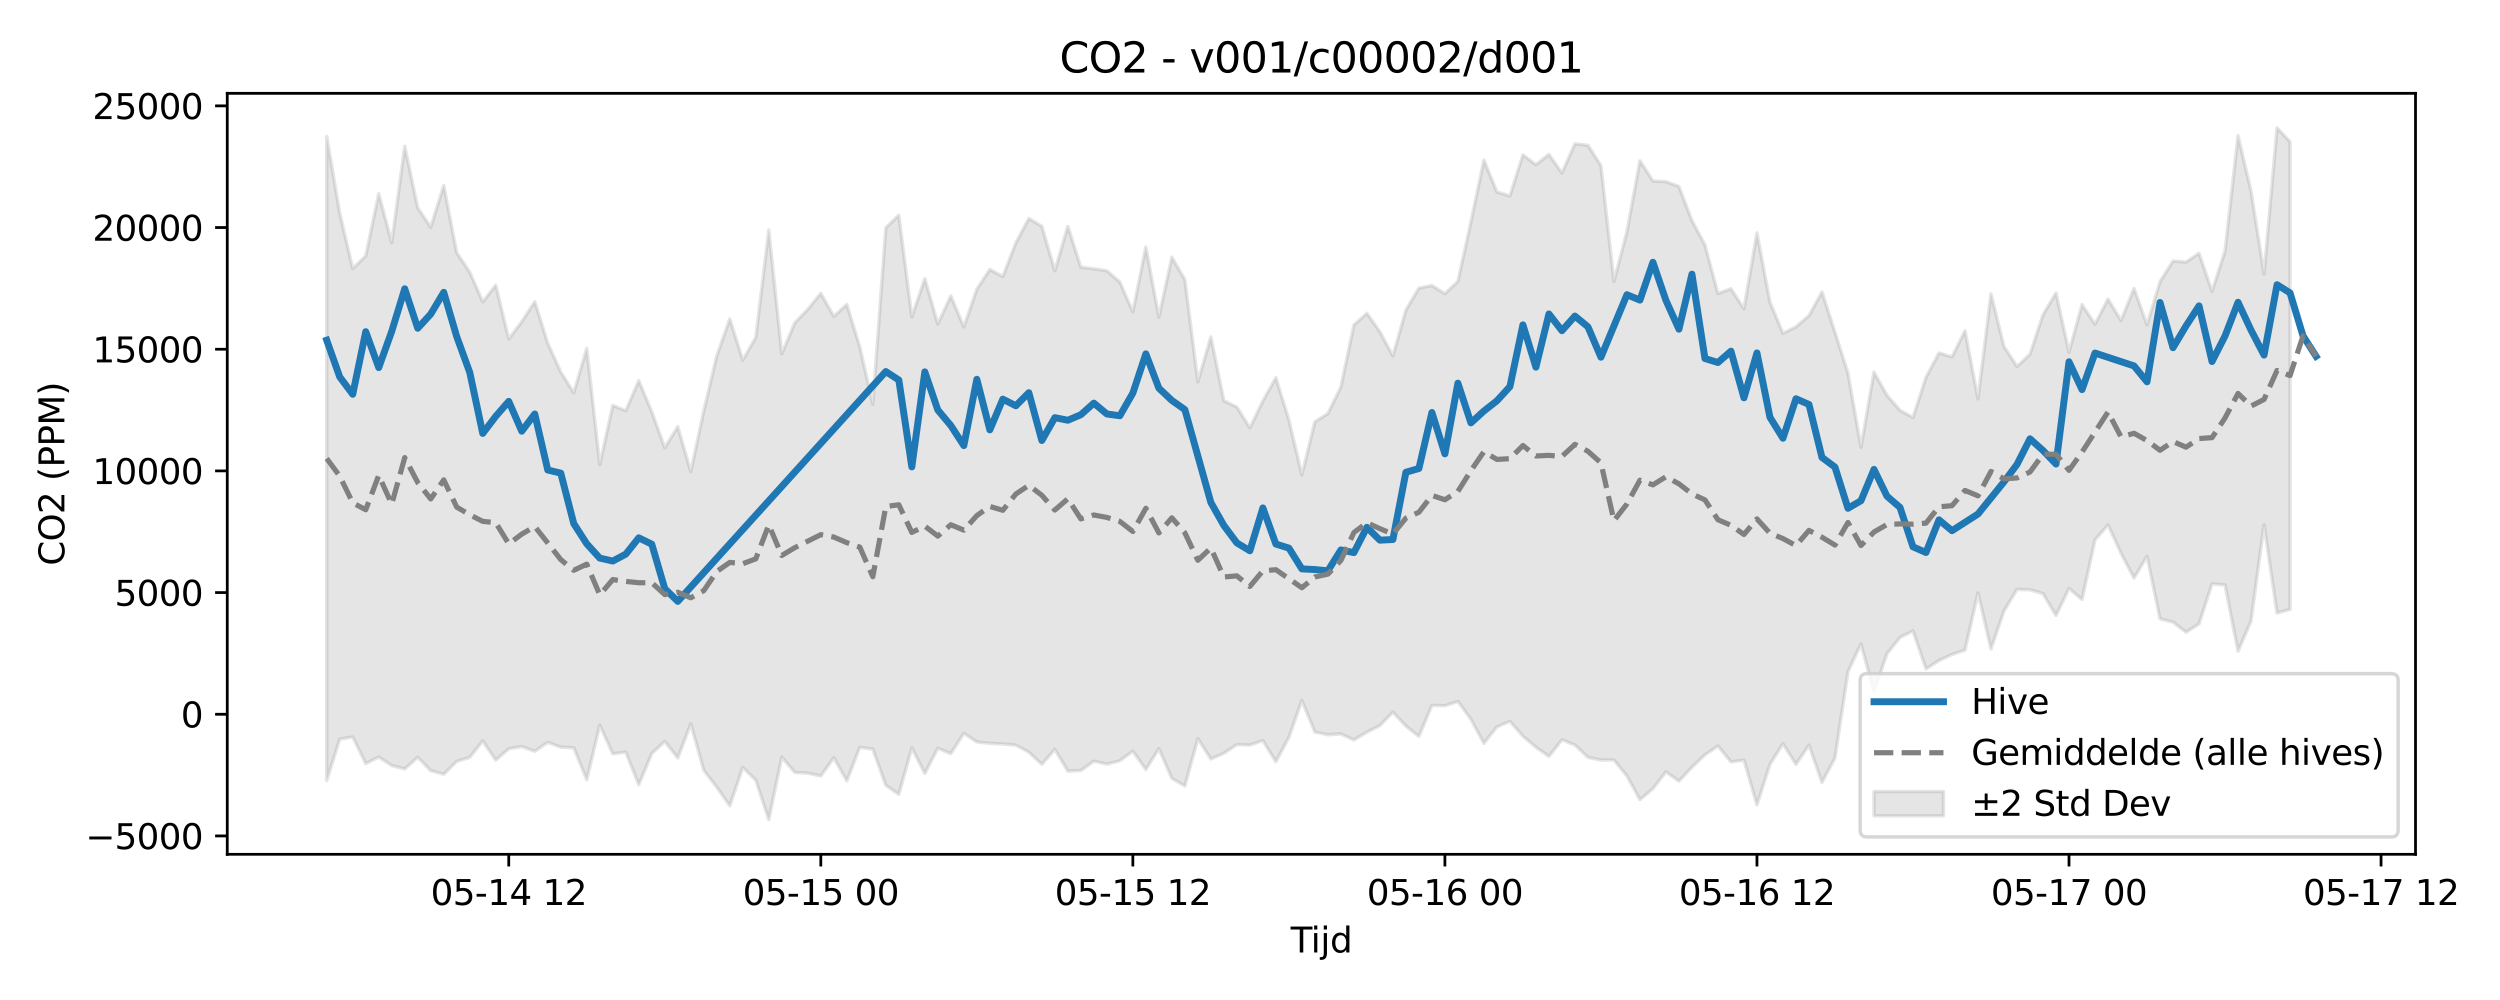 <?xml version="1.0" encoding="utf-8" standalone="no"?>
<!DOCTYPE svg PUBLIC "-//W3C//DTD SVG 1.1//EN"
  "http://www.w3.org/Graphics/SVG/1.1/DTD/svg11.dtd">
<svg xmlns:xlink="http://www.w3.org/1999/xlink" width="720pt" height="288pt" viewBox="0 0 720 288" xmlns="http://www.w3.org/2000/svg" version="1.1">
 <defs>
  <style type="text/css">*{stroke-linejoin: round; stroke-linecap: butt}</style>
 </defs>
 <g id="figure_1">
  <g id="patch_1">
   <path d="M 0 288 
L 720 288 
L 720 0 
L 0 0 
z
" style="fill: #ffffff"/>
  </g>
  <g id="axes_1">
   <g id="patch_2">
    <path d="M 65.45 246.04 
L 695.666 246.04 
L 695.666 26.88 
L 65.45 26.88 
z
" style="fill: #ffffff"/>
   </g>
   <g id="FillBetweenPolyCollection_1">
    <defs>
     <path id="m1bdbf17d8d" d="M 94.096 -248.723 
L 94.096 -63.189 
L 97.841 -75.13 
L 101.585 -75.739 
L 105.33 -68.079 
L 109.075 -69.972 
L 112.819 -67.52 
L 116.564 -66.541 
L 120.308 -69.9 
L 124.053 -66.044 
L 127.798 -65.018 
L 131.542 -68.706 
L 135.287 -69.878 
L 139.031 -74.619 
L 142.776 -69.087 
L 146.521 -72.353 
L 150.265 -73.001 
L 154.01 -71.609 
L 157.754 -74.188 
L 161.499 -72.825 
L 165.244 -72.652 
L 168.988 -63.401 
L 172.733 -79.168 
L 176.477 -70.923 
L 180.222 -71.389 
L 183.967 -61.986 
L 187.711 -70.982 
L 191.456 -74.474 
L 195.2 -69.708 
L 198.945 -79.5 
L 202.69 -66.131 
L 206.434 -61.298 
L 210.179 -55.922 
L 213.923 -67.004 
L 217.668 -63.299 
L 221.413 -51.922 
L 225.157 -69.951 
L 228.902 -65.519 
L 232.646 -65.328 
L 236.391 -64.53 
L 240.136 -69.755 
L 243.88 -63.113 
L 247.625 -72.773 
L 251.369 -72.268 
L 255.114 -61.818 
L 258.859 -59.225 
L 262.603 -72.604 
L 266.348 -65.24 
L 270.092 -72.506 
L 273.837 -70.96 
L 277.582 -76.802 
L 281.326 -74.313 
L 285.071 -73.914 
L 288.815 -73.716 
L 292.56 -73.42 
L 296.305 -71.365 
L 300.049 -67.89 
L 303.794 -72.177 
L 307.538 -65.909 
L 311.283 -66.085 
L 315.028 -68.773 
L 318.772 -67.93 
L 322.517 -68.903 
L 326.261 -71.668 
L 330.006 -66.364 
L 333.751 -72.38 
L 337.495 -63.817 
L 341.24 -61.634 
L 344.984 -75.244 
L 348.729 -69.417 
L 352.474 -71.067 
L 356.218 -73.537 
L 359.963 -73.435 
L 363.707 -74.699 
L 367.452 -68.619 
L 371.197 -75.645 
L 374.941 -86.265 
L 378.686 -77.159 
L 382.43 -76.388 
L 386.175 -76.607 
L 389.92 -74.894 
L 393.664 -77.151 
L 397.409 -79.046 
L 401.153 -82.896 
L 404.898 -78.89 
L 408.643 -75.92 
L 412.387 -84.871 
L 416.132 -84.749 
L 419.876 -85.977 
L 423.621 -80.849 
L 427.366 -73.932 
L 431.11 -78.66 
L 434.855 -80.25 
L 438.599 -75.989 
L 442.344 -72.795 
L 446.089 -70.166 
L 449.833 -74.914 
L 453.578 -73.459 
L 457.322 -69.889 
L 461.067 -69.102 
L 464.812 -69.12 
L 468.556 -64.512 
L 472.301 -57.706 
L 476.045 -60.853 
L 479.79 -65.72 
L 483.535 -63.016 
L 487.279 -67.049 
L 491.024 -70.601 
L 494.768 -73.147 
L 498.513 -68.587 
L 502.258 -69.071 
L 506.002 -56.207 
L 509.747 -67.859 
L 513.491 -73.798 
L 517.236 -67.871 
L 520.981 -73.398 
L 524.725 -62.671 
L 528.47 -69.704 
L 532.214 -94.517 
L 535.959 -102.581 
L 539.704 -88.734 
L 543.448 -99.737 
L 547.193 -104.414 
L 550.937 -106.316 
L 554.682 -95.368 
L 558.427 -97.75 
L 562.171 -99.516 
L 565.916 -100.78 
L 569.66 -117.265 
L 573.405 -101.098 
L 577.15 -112.03 
L 580.894 -118.254 
L 584.639 -118.145 
L 588.383 -117.049 
L 592.128 -110.732 
L 595.873 -118.535 
L 599.617 -115.326 
L 603.362 -132.508 
L 607.106 -136.841 
L 610.851 -128.658 
L 614.596 -121.516 
L 618.34 -127.788 
L 622.085 -109.774 
L 625.829 -108.837 
L 629.574 -105.916 
L 633.319 -108.323 
L 637.063 -119.847 
L 640.808 -119.525 
L 644.552 -100.433 
L 648.297 -109.128 
L 652.042 -136.848 
L 655.786 -111.454 
L 659.531 -112.489 
L 659.531 -247.184 
L 659.531 -247.184 
L 655.786 -251.158 
L 652.042 -209.075 
L 648.297 -232.951 
L 644.552 -248.945 
L 640.808 -215.733 
L 637.063 -204.081 
L 633.319 -215.071 
L 629.574 -212.516 
L 625.829 -212.826 
L 622.085 -206.857 
L 618.34 -194.435 
L 614.596 -204.915 
L 610.851 -195.684 
L 607.106 -201.864 
L 603.362 -194.627 
L 599.617 -200.258 
L 595.873 -186.55 
L 592.128 -203.609 
L 588.383 -197.32 
L 584.639 -185.991 
L 580.894 -182.455 
L 577.15 -188.169 
L 573.405 -203.36 
L 569.66 -173.134 
L 565.916 -192.725 
L 562.171 -185.206 
L 558.427 -186.354 
L 554.682 -179.321 
L 550.937 -167.756 
L 547.193 -169.829 
L 543.448 -174.147 
L 539.704 -180.822 
L 535.959 -159.193 
L 532.214 -180.548 
L 528.47 -192.327 
L 524.725 -203.891 
L 520.981 -197.091 
L 517.236 -193.852 
L 513.491 -192 
L 509.747 -201 
L 506.002 -220.911 
L 502.258 -199.078 
L 498.513 -204.841 
L 494.768 -203.474 
L 491.024 -217.464 
L 487.279 -224.468 
L 483.535 -234.293 
L 479.79 -235.669 
L 476.045 -235.871 
L 472.301 -241.7 
L 468.556 -221.224 
L 464.812 -206.954 
L 461.067 -240.321 
L 457.322 -246.17 
L 453.578 -246.585 
L 449.833 -238.175 
L 446.089 -243.545 
L 442.344 -240.562 
L 438.599 -243.403 
L 434.855 -231.563 
L 431.11 -232.713 
L 427.366 -241.895 
L 423.621 -224.059 
L 419.876 -206.97 
L 416.132 -203.393 
L 412.387 -205.779 
L 408.643 -205.02 
L 404.898 -198.681 
L 401.153 -185.481 
L 397.409 -192.444 
L 393.664 -197.782 
L 389.92 -194.371 
L 386.175 -176.559 
L 382.43 -168.907 
L 378.686 -166.508 
L 374.941 -151.203 
L 371.197 -167.095 
L 367.452 -179.229 
L 363.707 -172.509 
L 359.963 -164.772 
L 356.218 -170.764 
L 352.474 -172.587 
L 348.729 -190.968 
L 344.984 -178.041 
L 341.24 -207.481 
L 337.495 -213.911 
L 333.751 -196.675 
L 330.006 -216.861 
L 326.261 -198.195 
L 322.517 -206.764 
L 318.772 -210.03 
L 315.028 -210.593 
L 311.283 -211.039 
L 307.538 -222.802 
L 303.794 -210.028 
L 300.049 -222.829 
L 296.305 -225.089 
L 292.56 -218.024 
L 288.815 -208.358 
L 285.071 -210.382 
L 281.326 -204.712 
L 277.582 -193.844 
L 273.837 -202.783 
L 270.092 -194.693 
L 266.348 -207.722 
L 262.603 -196.723 
L 258.859 -226.026 
L 255.114 -222.438 
L 251.369 -171.556 
L 247.625 -188.09 
L 243.88 -200.318 
L 240.136 -196.884 
L 236.391 -203.51 
L 232.646 -198.905 
L 228.902 -195.028 
L 225.157 -186.093 
L 221.413 -221.754 
L 217.668 -190.822 
L 213.923 -184.296 
L 210.179 -196.136 
L 206.434 -185.526 
L 202.69 -169.669 
L 198.945 -152.168 
L 195.2 -165.133 
L 191.456 -159.037 
L 187.711 -169.389 
L 183.967 -178.36 
L 180.222 -169.724 
L 176.477 -171.233 
L 172.733 -154.175 
L 168.988 -187.656 
L 165.244 -174.859 
L 161.499 -180.861 
L 157.754 -189.145 
L 154.01 -201.13 
L 150.265 -195.345 
L 146.521 -190.361 
L 142.776 -205.858 
L 139.031 -201.075 
L 135.287 -209.626 
L 131.542 -215.196 
L 127.798 -234.562 
L 124.053 -222.557 
L 120.308 -228.162 
L 116.564 -245.876 
L 112.819 -218.097 
L 109.075 -232.214 
L 105.33 -214.307 
L 101.585 -210.642 
L 97.841 -226.628 
L 94.096 -248.723 
z
" style="stroke: #808080; stroke-opacity: 0.2"/>
    </defs>
    <g clip-path="url(#pb4d3165df1)">
     <use xlink:href="#m1bdbf17d8d" x="0" y="288" style="fill: #808080; fill-opacity: 0.2; stroke: #808080; stroke-opacity: 0.2"/>
    </g>
   </g>
   <g id="matplotlib.axis_1">
    <g id="xtick_1">
     <g id="line2d_1">
      <defs>
       <path id="m4efdb95b25" d="M 0 0 
L 0 3.5 
" style="stroke: #000000; stroke-width: 0.8"/>
      </defs>
      <g>
       <use xlink:href="#m4efdb95b25" x="146.521" y="246.04" style="stroke: #000000; stroke-width: 0.8"/>
      </g>
     </g>
     <g id="text_1">
      <!-- 05-14 12 -->
      <g transform="translate(124.04 260.638) scale(0.1 -0.1)">
       <defs>
        <path id="DejaVuSans-30" d="M 2034 4250 
Q 1547 4250 1301 3770 
Q 1056 3291 1056 2328 
Q 1056 1369 1301 889 
Q 1547 409 2034 409 
Q 2525 409 2770 889 
Q 3016 1369 3016 2328 
Q 3016 3291 2770 3770 
Q 2525 4250 2034 4250 
z
M 2034 4750 
Q 2819 4750 3233 4129 
Q 3647 3509 3647 2328 
Q 3647 1150 3233 529 
Q 2819 -91 2034 -91 
Q 1250 -91 836 529 
Q 422 1150 422 2328 
Q 422 3509 836 4129 
Q 1250 4750 2034 4750 
z
" transform="scale(0.016)"/>
        <path id="DejaVuSans-35" d="M 691 4666 
L 3169 4666 
L 3169 4134 
L 1269 4134 
L 1269 2991 
Q 1406 3038 1543 3061 
Q 1681 3084 1819 3084 
Q 2600 3084 3056 2656 
Q 3513 2228 3513 1497 
Q 3513 744 3044 326 
Q 2575 -91 1722 -91 
Q 1428 -91 1123 -41 
Q 819 9 494 109 
L 494 744 
Q 775 591 1075 516 
Q 1375 441 1709 441 
Q 2250 441 2565 725 
Q 2881 1009 2881 1497 
Q 2881 1984 2565 2268 
Q 2250 2553 1709 2553 
Q 1456 2553 1204 2497 
Q 953 2441 691 2322 
L 691 4666 
z
" transform="scale(0.016)"/>
        <path id="DejaVuSans-2d" d="M 313 2009 
L 1997 2009 
L 1997 1497 
L 313 1497 
L 313 2009 
z
" transform="scale(0.016)"/>
        <path id="DejaVuSans-31" d="M 794 531 
L 1825 531 
L 1825 4091 
L 703 3866 
L 703 4441 
L 1819 4666 
L 2450 4666 
L 2450 531 
L 3481 531 
L 3481 0 
L 794 0 
L 794 531 
z
" transform="scale(0.016)"/>
        <path id="DejaVuSans-34" d="M 2419 4116 
L 825 1625 
L 2419 1625 
L 2419 4116 
z
M 2253 4666 
L 3047 4666 
L 3047 1625 
L 3713 1625 
L 3713 1100 
L 3047 1100 
L 3047 0 
L 2419 0 
L 2419 1100 
L 313 1100 
L 313 1709 
L 2253 4666 
z
" transform="scale(0.016)"/>
        <path id="DejaVuSans-20" transform="scale(0.016)"/>
        <path id="DejaVuSans-32" d="M 1228 531 
L 3431 531 
L 3431 0 
L 469 0 
L 469 531 
Q 828 903 1448 1529 
Q 2069 2156 2228 2338 
Q 2531 2678 2651 2914 
Q 2772 3150 2772 3378 
Q 2772 3750 2511 3984 
Q 2250 4219 1831 4219 
Q 1534 4219 1204 4116 
Q 875 4013 500 3803 
L 500 4441 
Q 881 4594 1212 4672 
Q 1544 4750 1819 4750 
Q 2544 4750 2975 4387 
Q 3406 4025 3406 3419 
Q 3406 3131 3298 2873 
Q 3191 2616 2906 2266 
Q 2828 2175 2409 1742 
Q 1991 1309 1228 531 
z
" transform="scale(0.016)"/>
       </defs>
       <use xlink:href="#DejaVuSans-30"/>
       <use xlink:href="#DejaVuSans-35" transform="translate(63.623 0)"/>
       <use xlink:href="#DejaVuSans-2d" transform="translate(127.246 0)"/>
       <use xlink:href="#DejaVuSans-31" transform="translate(163.33 0)"/>
       <use xlink:href="#DejaVuSans-34" transform="translate(226.953 0)"/>
       <use xlink:href="#DejaVuSans-20" transform="translate(290.576 0)"/>
       <use xlink:href="#DejaVuSans-31" transform="translate(322.363 0)"/>
       <use xlink:href="#DejaVuSans-32" transform="translate(385.986 0)"/>
      </g>
     </g>
    </g>
    <g id="xtick_2">
     <g id="line2d_2">
      <g>
       <use xlink:href="#m4efdb95b25" x="236.391" y="246.04" style="stroke: #000000; stroke-width: 0.8"/>
      </g>
     </g>
     <g id="text_2">
      <!-- 05-15 00 -->
      <g transform="translate(213.91 260.638) scale(0.1 -0.1)">
       <use xlink:href="#DejaVuSans-30"/>
       <use xlink:href="#DejaVuSans-35" transform="translate(63.623 0)"/>
       <use xlink:href="#DejaVuSans-2d" transform="translate(127.246 0)"/>
       <use xlink:href="#DejaVuSans-31" transform="translate(163.33 0)"/>
       <use xlink:href="#DejaVuSans-35" transform="translate(226.953 0)"/>
       <use xlink:href="#DejaVuSans-20" transform="translate(290.576 0)"/>
       <use xlink:href="#DejaVuSans-30" transform="translate(322.363 0)"/>
       <use xlink:href="#DejaVuSans-30" transform="translate(385.986 0)"/>
      </g>
     </g>
    </g>
    <g id="xtick_3">
     <g id="line2d_3">
      <g>
       <use xlink:href="#m4efdb95b25" x="326.261" y="246.04" style="stroke: #000000; stroke-width: 0.8"/>
      </g>
     </g>
     <g id="text_3">
      <!-- 05-15 12 -->
      <g transform="translate(303.781 260.638) scale(0.1 -0.1)">
       <use xlink:href="#DejaVuSans-30"/>
       <use xlink:href="#DejaVuSans-35" transform="translate(63.623 0)"/>
       <use xlink:href="#DejaVuSans-2d" transform="translate(127.246 0)"/>
       <use xlink:href="#DejaVuSans-31" transform="translate(163.33 0)"/>
       <use xlink:href="#DejaVuSans-35" transform="translate(226.953 0)"/>
       <use xlink:href="#DejaVuSans-20" transform="translate(290.576 0)"/>
       <use xlink:href="#DejaVuSans-31" transform="translate(322.363 0)"/>
       <use xlink:href="#DejaVuSans-32" transform="translate(385.986 0)"/>
      </g>
     </g>
    </g>
    <g id="xtick_4">
     <g id="line2d_4">
      <g>
       <use xlink:href="#m4efdb95b25" x="416.132" y="246.04" style="stroke: #000000; stroke-width: 0.8"/>
      </g>
     </g>
     <g id="text_4">
      <!-- 05-16 00 -->
      <g transform="translate(393.651 260.638) scale(0.1 -0.1)">
       <defs>
        <path id="DejaVuSans-36" d="M 2113 2584 
Q 1688 2584 1439 2293 
Q 1191 2003 1191 1497 
Q 1191 994 1439 701 
Q 1688 409 2113 409 
Q 2538 409 2786 701 
Q 3034 994 3034 1497 
Q 3034 2003 2786 2293 
Q 2538 2584 2113 2584 
z
M 3366 4563 
L 3366 3988 
Q 3128 4100 2886 4159 
Q 2644 4219 2406 4219 
Q 1781 4219 1451 3797 
Q 1122 3375 1075 2522 
Q 1259 2794 1537 2939 
Q 1816 3084 2150 3084 
Q 2853 3084 3261 2657 
Q 3669 2231 3669 1497 
Q 3669 778 3244 343 
Q 2819 -91 2113 -91 
Q 1303 -91 875 529 
Q 447 1150 447 2328 
Q 447 3434 972 4092 
Q 1497 4750 2381 4750 
Q 2619 4750 2861 4703 
Q 3103 4656 3366 4563 
z
" transform="scale(0.016)"/>
       </defs>
       <use xlink:href="#DejaVuSans-30"/>
       <use xlink:href="#DejaVuSans-35" transform="translate(63.623 0)"/>
       <use xlink:href="#DejaVuSans-2d" transform="translate(127.246 0)"/>
       <use xlink:href="#DejaVuSans-31" transform="translate(163.33 0)"/>
       <use xlink:href="#DejaVuSans-36" transform="translate(226.953 0)"/>
       <use xlink:href="#DejaVuSans-20" transform="translate(290.576 0)"/>
       <use xlink:href="#DejaVuSans-30" transform="translate(322.363 0)"/>
       <use xlink:href="#DejaVuSans-30" transform="translate(385.986 0)"/>
      </g>
     </g>
    </g>
    <g id="xtick_5">
     <g id="line2d_5">
      <g>
       <use xlink:href="#m4efdb95b25" x="506.002" y="246.04" style="stroke: #000000; stroke-width: 0.8"/>
      </g>
     </g>
     <g id="text_5">
      <!-- 05-16 12 -->
      <g transform="translate(483.522 260.638) scale(0.1 -0.1)">
       <use xlink:href="#DejaVuSans-30"/>
       <use xlink:href="#DejaVuSans-35" transform="translate(63.623 0)"/>
       <use xlink:href="#DejaVuSans-2d" transform="translate(127.246 0)"/>
       <use xlink:href="#DejaVuSans-31" transform="translate(163.33 0)"/>
       <use xlink:href="#DejaVuSans-36" transform="translate(226.953 0)"/>
       <use xlink:href="#DejaVuSans-20" transform="translate(290.576 0)"/>
       <use xlink:href="#DejaVuSans-31" transform="translate(322.363 0)"/>
       <use xlink:href="#DejaVuSans-32" transform="translate(385.986 0)"/>
      </g>
     </g>
    </g>
    <g id="xtick_6">
     <g id="line2d_6">
      <g>
       <use xlink:href="#m4efdb95b25" x="595.873" y="246.04" style="stroke: #000000; stroke-width: 0.8"/>
      </g>
     </g>
     <g id="text_6">
      <!-- 05-17 00 -->
      <g transform="translate(573.392 260.638) scale(0.1 -0.1)">
       <defs>
        <path id="DejaVuSans-37" d="M 525 4666 
L 3525 4666 
L 3525 4397 
L 1831 0 
L 1172 0 
L 2766 4134 
L 525 4134 
L 525 4666 
z
" transform="scale(0.016)"/>
       </defs>
       <use xlink:href="#DejaVuSans-30"/>
       <use xlink:href="#DejaVuSans-35" transform="translate(63.623 0)"/>
       <use xlink:href="#DejaVuSans-2d" transform="translate(127.246 0)"/>
       <use xlink:href="#DejaVuSans-31" transform="translate(163.33 0)"/>
       <use xlink:href="#DejaVuSans-37" transform="translate(226.953 0)"/>
       <use xlink:href="#DejaVuSans-20" transform="translate(290.576 0)"/>
       <use xlink:href="#DejaVuSans-30" transform="translate(322.363 0)"/>
       <use xlink:href="#DejaVuSans-30" transform="translate(385.986 0)"/>
      </g>
     </g>
    </g>
    <g id="xtick_7">
     <g id="line2d_7">
      <g>
       <use xlink:href="#m4efdb95b25" x="685.743" y="246.04" style="stroke: #000000; stroke-width: 0.8"/>
      </g>
     </g>
     <g id="text_7">
      <!-- 05-17 12 -->
      <g transform="translate(663.262 260.638) scale(0.1 -0.1)">
       <use xlink:href="#DejaVuSans-30"/>
       <use xlink:href="#DejaVuSans-35" transform="translate(63.623 0)"/>
       <use xlink:href="#DejaVuSans-2d" transform="translate(127.246 0)"/>
       <use xlink:href="#DejaVuSans-31" transform="translate(163.33 0)"/>
       <use xlink:href="#DejaVuSans-37" transform="translate(226.953 0)"/>
       <use xlink:href="#DejaVuSans-20" transform="translate(290.576 0)"/>
       <use xlink:href="#DejaVuSans-31" transform="translate(322.363 0)"/>
       <use xlink:href="#DejaVuSans-32" transform="translate(385.986 0)"/>
      </g>
     </g>
    </g>
    <g id="text_8">
     <!-- Tijd -->
     <g transform="translate(371.708 274.317) scale(0.1 -0.1)">
      <defs>
       <path id="DejaVuSans-54" d="M -19 4666 
L 3928 4666 
L 3928 4134 
L 2272 4134 
L 2272 0 
L 1638 0 
L 1638 4134 
L -19 4134 
L -19 4666 
z
" transform="scale(0.016)"/>
       <path id="DejaVuSans-69" d="M 603 3500 
L 1178 3500 
L 1178 0 
L 603 0 
L 603 3500 
z
M 603 4863 
L 1178 4863 
L 1178 4134 
L 603 4134 
L 603 4863 
z
" transform="scale(0.016)"/>
       <path id="DejaVuSans-6a" d="M 603 3500 
L 1178 3500 
L 1178 -63 
Q 1178 -731 923 -1031 
Q 669 -1331 103 -1331 
L -116 -1331 
L -116 -844 
L 38 -844 
Q 366 -844 484 -692 
Q 603 -541 603 -63 
L 603 3500 
z
M 603 4863 
L 1178 4863 
L 1178 4134 
L 603 4134 
L 603 4863 
z
" transform="scale(0.016)"/>
       <path id="DejaVuSans-64" d="M 2906 2969 
L 2906 4863 
L 3481 4863 
L 3481 0 
L 2906 0 
L 2906 525 
Q 2725 213 2448 61 
Q 2172 -91 1784 -91 
Q 1150 -91 751 415 
Q 353 922 353 1747 
Q 353 2572 751 3078 
Q 1150 3584 1784 3584 
Q 2172 3584 2448 3432 
Q 2725 3281 2906 2969 
z
M 947 1747 
Q 947 1113 1208 752 
Q 1469 391 1925 391 
Q 2381 391 2643 752 
Q 2906 1113 2906 1747 
Q 2906 2381 2643 2742 
Q 2381 3103 1925 3103 
Q 1469 3103 1208 2742 
Q 947 2381 947 1747 
z
" transform="scale(0.016)"/>
      </defs>
      <use xlink:href="#DejaVuSans-54"/>
      <use xlink:href="#DejaVuSans-69" transform="translate(57.959 0)"/>
      <use xlink:href="#DejaVuSans-6a" transform="translate(85.742 0)"/>
      <use xlink:href="#DejaVuSans-64" transform="translate(113.525 0)"/>
     </g>
    </g>
   </g>
   <g id="matplotlib.axis_2">
    <g id="ytick_1">
     <g id="line2d_8">
      <defs>
       <path id="me81b91f4da" d="M 0 0 
L -3.5 0 
" style="stroke: #000000; stroke-width: 0.8"/>
      </defs>
      <g>
       <use xlink:href="#me81b91f4da" x="65.45" y="240.745" style="stroke: #000000; stroke-width: 0.8"/>
      </g>
     </g>
     <g id="text_9">
      <!-- −5000 -->
      <g transform="translate(24.62 244.544) scale(0.1 -0.1)">
       <defs>
        <path id="DejaVuSans-2212" d="M 678 2272 
L 4684 2272 
L 4684 1741 
L 678 1741 
L 678 2272 
z
" transform="scale(0.016)"/>
       </defs>
       <use xlink:href="#DejaVuSans-2212"/>
       <use xlink:href="#DejaVuSans-35" transform="translate(83.789 0)"/>
       <use xlink:href="#DejaVuSans-30" transform="translate(147.412 0)"/>
       <use xlink:href="#DejaVuSans-30" transform="translate(211.035 0)"/>
       <use xlink:href="#DejaVuSans-30" transform="translate(274.658 0)"/>
      </g>
     </g>
    </g>
    <g id="ytick_2">
     <g id="line2d_9">
      <g>
       <use xlink:href="#me81b91f4da" x="65.45" y="205.703" style="stroke: #000000; stroke-width: 0.8"/>
      </g>
     </g>
     <g id="text_10">
      <!-- 0 -->
      <g transform="translate(52.087 209.502) scale(0.1 -0.1)">
       <use xlink:href="#DejaVuSans-30"/>
      </g>
     </g>
    </g>
    <g id="ytick_3">
     <g id="line2d_10">
      <g>
       <use xlink:href="#me81b91f4da" x="65.45" y="170.661" style="stroke: #000000; stroke-width: 0.8"/>
      </g>
     </g>
     <g id="text_11">
      <!-- 5000 -->
      <g transform="translate(33 174.46) scale(0.1 -0.1)">
       <use xlink:href="#DejaVuSans-35"/>
       <use xlink:href="#DejaVuSans-30" transform="translate(63.623 0)"/>
       <use xlink:href="#DejaVuSans-30" transform="translate(127.246 0)"/>
       <use xlink:href="#DejaVuSans-30" transform="translate(190.869 0)"/>
      </g>
     </g>
    </g>
    <g id="ytick_4">
     <g id="line2d_11">
      <g>
       <use xlink:href="#me81b91f4da" x="65.45" y="135.619" style="stroke: #000000; stroke-width: 0.8"/>
      </g>
     </g>
     <g id="text_12">
      <!-- 10000 -->
      <g transform="translate(26.637 139.418) scale(0.1 -0.1)">
       <use xlink:href="#DejaVuSans-31"/>
       <use xlink:href="#DejaVuSans-30" transform="translate(63.623 0)"/>
       <use xlink:href="#DejaVuSans-30" transform="translate(127.246 0)"/>
       <use xlink:href="#DejaVuSans-30" transform="translate(190.869 0)"/>
       <use xlink:href="#DejaVuSans-30" transform="translate(254.492 0)"/>
      </g>
     </g>
    </g>
    <g id="ytick_5">
     <g id="line2d_12">
      <g>
       <use xlink:href="#me81b91f4da" x="65.45" y="100.577" style="stroke: #000000; stroke-width: 0.8"/>
      </g>
     </g>
     <g id="text_13">
      <!-- 15000 -->
      <g transform="translate(26.637 104.376) scale(0.1 -0.1)">
       <use xlink:href="#DejaVuSans-31"/>
       <use xlink:href="#DejaVuSans-35" transform="translate(63.623 0)"/>
       <use xlink:href="#DejaVuSans-30" transform="translate(127.246 0)"/>
       <use xlink:href="#DejaVuSans-30" transform="translate(190.869 0)"/>
       <use xlink:href="#DejaVuSans-30" transform="translate(254.492 0)"/>
      </g>
     </g>
    </g>
    <g id="ytick_6">
     <g id="line2d_13">
      <g>
       <use xlink:href="#me81b91f4da" x="65.45" y="65.535" style="stroke: #000000; stroke-width: 0.8"/>
      </g>
     </g>
     <g id="text_14">
      <!-- 20000 -->
      <g transform="translate(26.637 69.334) scale(0.1 -0.1)">
       <use xlink:href="#DejaVuSans-32"/>
       <use xlink:href="#DejaVuSans-30" transform="translate(63.623 0)"/>
       <use xlink:href="#DejaVuSans-30" transform="translate(127.246 0)"/>
       <use xlink:href="#DejaVuSans-30" transform="translate(190.869 0)"/>
       <use xlink:href="#DejaVuSans-30" transform="translate(254.492 0)"/>
      </g>
     </g>
    </g>
    <g id="ytick_7">
     <g id="line2d_14">
      <g>
       <use xlink:href="#me81b91f4da" x="65.45" y="30.493" style="stroke: #000000; stroke-width: 0.8"/>
      </g>
     </g>
     <g id="text_15">
      <!-- 25000 -->
      <g transform="translate(26.637 34.292) scale(0.1 -0.1)">
       <use xlink:href="#DejaVuSans-32"/>
       <use xlink:href="#DejaVuSans-35" transform="translate(63.623 0)"/>
       <use xlink:href="#DejaVuSans-30" transform="translate(127.246 0)"/>
       <use xlink:href="#DejaVuSans-30" transform="translate(190.869 0)"/>
       <use xlink:href="#DejaVuSans-30" transform="translate(254.492 0)"/>
      </g>
     </g>
    </g>
    <g id="text_16">
     <!-- CO2 (PPM) -->
     <g transform="translate(18.541 162.903) rotate(-90) scale(0.1 -0.1)">
      <defs>
       <path id="DejaVuSans-43" d="M 4122 4306 
L 4122 3641 
Q 3803 3938 3442 4084 
Q 3081 4231 2675 4231 
Q 1875 4231 1450 3742 
Q 1025 3253 1025 2328 
Q 1025 1406 1450 917 
Q 1875 428 2675 428 
Q 3081 428 3442 575 
Q 3803 722 4122 1019 
L 4122 359 
Q 3791 134 3420 21 
Q 3050 -91 2638 -91 
Q 1578 -91 968 557 
Q 359 1206 359 2328 
Q 359 3453 968 4101 
Q 1578 4750 2638 4750 
Q 3056 4750 3426 4639 
Q 3797 4528 4122 4306 
z
" transform="scale(0.016)"/>
       <path id="DejaVuSans-4f" d="M 2522 4238 
Q 1834 4238 1429 3725 
Q 1025 3213 1025 2328 
Q 1025 1447 1429 934 
Q 1834 422 2522 422 
Q 3209 422 3611 934 
Q 4013 1447 4013 2328 
Q 4013 3213 3611 3725 
Q 3209 4238 2522 4238 
z
M 2522 4750 
Q 3503 4750 4090 4092 
Q 4678 3434 4678 2328 
Q 4678 1225 4090 567 
Q 3503 -91 2522 -91 
Q 1538 -91 948 565 
Q 359 1222 359 2328 
Q 359 3434 948 4092 
Q 1538 4750 2522 4750 
z
" transform="scale(0.016)"/>
       <path id="DejaVuSans-28" d="M 1984 4856 
Q 1566 4138 1362 3434 
Q 1159 2731 1159 2009 
Q 1159 1288 1364 580 
Q 1569 -128 1984 -844 
L 1484 -844 
Q 1016 -109 783 600 
Q 550 1309 550 2009 
Q 550 2706 781 3412 
Q 1013 4119 1484 4856 
L 1984 4856 
z
" transform="scale(0.016)"/>
       <path id="DejaVuSans-50" d="M 1259 4147 
L 1259 2394 
L 2053 2394 
Q 2494 2394 2734 2622 
Q 2975 2850 2975 3272 
Q 2975 3691 2734 3919 
Q 2494 4147 2053 4147 
L 1259 4147 
z
M 628 4666 
L 2053 4666 
Q 2838 4666 3239 4311 
Q 3641 3956 3641 3272 
Q 3641 2581 3239 2228 
Q 2838 1875 2053 1875 
L 1259 1875 
L 1259 0 
L 628 0 
L 628 4666 
z
" transform="scale(0.016)"/>
       <path id="DejaVuSans-4d" d="M 628 4666 
L 1569 4666 
L 2759 1491 
L 3956 4666 
L 4897 4666 
L 4897 0 
L 4281 0 
L 4281 4097 
L 3078 897 
L 2444 897 
L 1241 4097 
L 1241 0 
L 628 0 
L 628 4666 
z
" transform="scale(0.016)"/>
       <path id="DejaVuSans-29" d="M 513 4856 
L 1013 4856 
Q 1481 4119 1714 3412 
Q 1947 2706 1947 2009 
Q 1947 1309 1714 600 
Q 1481 -109 1013 -844 
L 513 -844 
Q 928 -128 1133 580 
Q 1338 1288 1338 2009 
Q 1338 2731 1133 3434 
Q 928 4138 513 4856 
z
" transform="scale(0.016)"/>
      </defs>
      <use xlink:href="#DejaVuSans-43"/>
      <use xlink:href="#DejaVuSans-4f" transform="translate(69.824 0)"/>
      <use xlink:href="#DejaVuSans-32" transform="translate(148.535 0)"/>
      <use xlink:href="#DejaVuSans-20" transform="translate(212.158 0)"/>
      <use xlink:href="#DejaVuSans-28" transform="translate(243.945 0)"/>
      <use xlink:href="#DejaVuSans-50" transform="translate(282.959 0)"/>
      <use xlink:href="#DejaVuSans-50" transform="translate(343.262 0)"/>
      <use xlink:href="#DejaVuSans-4d" transform="translate(403.564 0)"/>
      <use xlink:href="#DejaVuSans-29" transform="translate(489.844 0)"/>
     </g>
    </g>
   </g>
   <g id="line2d_15">
    <path d="M 94.096 97.984 
L 97.841 108.557 
L 101.585 113.552 
L 105.33 95.526 
L 109.075 105.866 
L 112.819 95.422 
L 116.564 83.175 
L 120.308 94.531 
L 124.053 90.45 
L 127.798 84.191 
L 131.542 96.967 
L 135.287 107.249 
L 139.031 124.822 
L 142.776 119.887 
L 146.521 115.596 
L 150.265 124.181 
L 154.01 119.23 
L 157.754 135.362 
L 161.499 136.261 
L 165.244 150.799 
L 168.988 156.619 
L 172.733 160.735 
L 176.477 161.576 
L 180.222 159.598 
L 183.967 154.899 
L 187.711 156.726 
L 191.456 169.528 
L 195.2 173.194 
L 255.114 107.007 
L 258.859 109.438 
L 262.603 134.465 
L 266.348 107.099 
L 270.092 118.074 
L 273.837 122.56 
L 277.582 128.33 
L 281.326 109.239 
L 285.071 123.796 
L 288.815 114.951 
L 292.56 116.86 
L 296.305 113.098 
L 300.049 126.863 
L 303.794 120.291 
L 307.538 121.027 
L 311.283 119.441 
L 315.028 116.097 
L 318.772 119.223 
L 322.517 119.74 
L 326.261 113.209 
L 330.006 101.911 
L 333.751 111.793 
L 337.495 115.326 
L 341.24 117.967 
L 348.729 144.712 
L 352.474 151.341 
L 356.218 156.361 
L 359.963 158.62 
L 363.707 146.283 
L 367.452 156.686 
L 371.197 157.852 
L 374.941 163.842 
L 378.686 164.031 
L 382.43 164.395 
L 386.175 158.38 
L 389.92 159.153 
L 393.664 151.871 
L 397.409 155.569 
L 401.153 155.378 
L 404.898 136.016 
L 408.643 134.927 
L 412.387 118.799 
L 416.132 130.715 
L 419.876 110.353 
L 423.621 121.784 
L 427.366 118.371 
L 431.11 115.435 
L 434.855 111.337 
L 438.599 93.561 
L 442.344 105.742 
L 446.089 90.422 
L 449.833 95.236 
L 453.578 91.031 
L 457.322 94.115 
L 461.067 102.872 
L 468.556 84.881 
L 472.301 86.431 
L 476.045 75.536 
L 479.79 86.511 
L 483.535 94.805 
L 487.279 78.965 
L 491.024 103.256 
L 494.768 104.401 
L 498.513 101.137 
L 502.258 114.575 
L 506.002 101.646 
L 509.747 120.183 
L 513.491 126.214 
L 517.236 114.846 
L 520.981 116.484 
L 524.725 131.738 
L 528.47 134.522 
L 532.214 146.391 
L 535.959 144.209 
L 539.704 135.194 
L 543.448 142.91 
L 547.193 146.129 
L 550.937 157.487 
L 554.682 159.118 
L 558.427 149.717 
L 562.171 152.841 
L 569.66 148.04 
L 577.15 138.773 
L 580.894 133.75 
L 584.639 126.379 
L 588.383 129.736 
L 592.128 133.642 
L 595.873 104.2 
L 599.617 112.206 
L 603.362 101.675 
L 614.596 105.382 
L 618.34 109.961 
L 622.085 87.116 
L 625.829 100.139 
L 629.574 93.865 
L 633.319 88.095 
L 637.063 104.12 
L 640.808 96.757 
L 644.552 87.058 
L 648.297 95.072 
L 652.042 102.27 
L 655.786 81.997 
L 659.531 84.352 
L 663.275 96.747 
L 667.02 102.606 
L 667.02 102.606 
" clip-path="url(#pb4d3165df1)" style="fill: none; stroke: #1f77b4; stroke-width: 2; stroke-linecap: square"/>
   </g>
   <g id="line2d_16">
    <path d="M 94.096 132.044 
L 97.841 137.121 
L 101.585 144.81 
L 105.33 146.807 
L 109.075 136.907 
L 112.819 145.192 
L 116.564 131.791 
L 120.308 138.969 
L 124.053 143.699 
L 127.798 138.21 
L 131.542 146.049 
L 135.287 148.248 
L 139.031 150.153 
L 142.776 150.528 
L 146.521 156.643 
L 150.265 153.827 
L 154.01 151.63 
L 161.499 161.157 
L 165.244 164.244 
L 168.988 162.472 
L 172.733 171.328 
L 176.477 166.922 
L 180.222 167.444 
L 183.967 167.827 
L 187.711 167.815 
L 191.456 171.245 
L 195.2 170.579 
L 198.945 172.166 
L 202.69 170.1 
L 206.434 164.588 
L 210.179 161.971 
L 213.923 162.35 
L 217.668 160.94 
L 221.413 151.162 
L 225.157 159.978 
L 228.902 157.727 
L 236.391 153.98 
L 240.136 154.68 
L 243.88 156.284 
L 247.625 157.569 
L 251.369 166.088 
L 255.114 145.872 
L 258.859 145.375 
L 262.603 153.337 
L 266.348 151.519 
L 270.092 154.4 
L 273.837 151.128 
L 277.582 152.677 
L 281.326 148.488 
L 285.071 145.852 
L 288.815 146.963 
L 292.56 142.278 
L 296.305 139.773 
L 300.049 142.641 
L 303.794 146.897 
L 307.538 143.644 
L 311.283 149.438 
L 315.028 148.317 
L 318.772 149.02 
L 322.517 150.166 
L 326.261 153.069 
L 330.006 146.388 
L 333.751 153.472 
L 337.495 149.136 
L 341.24 153.443 
L 344.984 161.357 
L 348.729 157.808 
L 352.474 166.173 
L 356.218 165.85 
L 359.963 168.897 
L 363.707 164.396 
L 367.452 164.076 
L 374.941 169.266 
L 378.686 166.167 
L 382.43 165.352 
L 386.175 161.417 
L 389.92 153.367 
L 393.664 150.534 
L 397.409 152.255 
L 401.153 153.812 
L 404.898 149.214 
L 408.643 147.53 
L 412.387 142.675 
L 416.132 143.929 
L 419.876 141.527 
L 423.621 135.546 
L 427.366 130.086 
L 431.11 132.313 
L 434.855 132.094 
L 438.599 128.304 
L 442.344 131.321 
L 446.089 131.145 
L 449.833 131.456 
L 453.578 127.978 
L 457.322 129.97 
L 461.067 133.289 
L 464.812 149.963 
L 468.556 145.132 
L 472.301 138.297 
L 476.045 139.638 
L 479.79 137.306 
L 483.535 139.345 
L 487.279 142.242 
L 491.024 143.967 
L 494.768 149.689 
L 498.513 151.286 
L 502.258 153.925 
L 506.002 149.441 
L 509.747 153.571 
L 513.491 155.101 
L 517.236 157.138 
L 520.981 152.756 
L 524.725 154.719 
L 528.47 156.985 
L 532.214 150.468 
L 535.959 157.113 
L 539.704 153.222 
L 543.448 151.058 
L 547.193 150.879 
L 550.937 150.964 
L 554.682 150.656 
L 558.427 145.948 
L 562.171 145.639 
L 565.916 141.248 
L 569.66 142.8 
L 573.405 135.771 
L 577.15 137.901 
L 580.894 137.645 
L 584.639 135.932 
L 588.383 130.816 
L 592.128 130.829 
L 595.873 135.458 
L 599.617 130.208 
L 607.106 118.648 
L 610.851 125.829 
L 614.596 124.784 
L 618.34 126.888 
L 622.085 129.684 
L 625.829 127.169 
L 629.574 128.784 
L 633.319 126.303 
L 637.063 126.036 
L 640.808 120.371 
L 644.552 113.311 
L 648.297 116.961 
L 652.042 115.039 
L 655.786 106.694 
L 659.531 108.163 
L 663.275 96.747 
L 667.02 102.606 
L 667.02 102.606 
" clip-path="url(#pb4d3165df1)" style="fill: none; stroke-dasharray: 5.55,2.4; stroke-dashoffset: 0; stroke: #808080; stroke-width: 1.5"/>
   </g>
   <g id="patch_3">
    <path d="M 65.45 246.04 
L 65.45 26.88 
" style="fill: none; stroke: #000000; stroke-width: 0.8; stroke-linejoin: miter; stroke-linecap: square"/>
   </g>
   <g id="patch_4">
    <path d="M 695.666 246.04 
L 695.666 26.88 
" style="fill: none; stroke: #000000; stroke-width: 0.8; stroke-linejoin: miter; stroke-linecap: square"/>
   </g>
   <g id="patch_5">
    <path d="M 65.45 246.04 
L 695.666 246.04 
" style="fill: none; stroke: #000000; stroke-width: 0.8; stroke-linejoin: miter; stroke-linecap: square"/>
   </g>
   <g id="patch_6">
    <path d="M 65.45 26.88 
L 695.666 26.88 
" style="fill: none; stroke: #000000; stroke-width: 0.8; stroke-linejoin: miter; stroke-linecap: square"/>
   </g>
   <g id="text_17">
    <!-- CO2 - v001/c00002/d001 -->
    <g transform="translate(305.155 20.88) scale(0.12 -0.12)">
     <defs>
      <path id="DejaVuSans-76" d="M 191 3500 
L 800 3500 
L 1894 563 
L 2988 3500 
L 3597 3500 
L 2284 0 
L 1503 0 
L 191 3500 
z
" transform="scale(0.016)"/>
      <path id="DejaVuSans-2f" d="M 1625 4666 
L 2156 4666 
L 531 -594 
L 0 -594 
L 1625 4666 
z
" transform="scale(0.016)"/>
      <path id="DejaVuSans-63" d="M 3122 3366 
L 3122 2828 
Q 2878 2963 2633 3030 
Q 2388 3097 2138 3097 
Q 1578 3097 1268 2742 
Q 959 2388 959 1747 
Q 959 1106 1268 751 
Q 1578 397 2138 397 
Q 2388 397 2633 464 
Q 2878 531 3122 666 
L 3122 134 
Q 2881 22 2623 -34 
Q 2366 -91 2075 -91 
Q 1284 -91 818 406 
Q 353 903 353 1747 
Q 353 2603 823 3093 
Q 1294 3584 2113 3584 
Q 2378 3584 2631 3529 
Q 2884 3475 3122 3366 
z
" transform="scale(0.016)"/>
     </defs>
     <use xlink:href="#DejaVuSans-43"/>
     <use xlink:href="#DejaVuSans-4f" transform="translate(69.824 0)"/>
     <use xlink:href="#DejaVuSans-32" transform="translate(148.535 0)"/>
     <use xlink:href="#DejaVuSans-20" transform="translate(212.158 0)"/>
     <use xlink:href="#DejaVuSans-2d" transform="translate(243.945 0)"/>
     <use xlink:href="#DejaVuSans-20" transform="translate(280.029 0)"/>
     <use xlink:href="#DejaVuSans-76" transform="translate(311.816 0)"/>
     <use xlink:href="#DejaVuSans-30" transform="translate(370.996 0)"/>
     <use xlink:href="#DejaVuSans-30" transform="translate(434.619 0)"/>
     <use xlink:href="#DejaVuSans-31" transform="translate(498.242 0)"/>
     <use xlink:href="#DejaVuSans-2f" transform="translate(561.865 0)"/>
     <use xlink:href="#DejaVuSans-63" transform="translate(595.557 0)"/>
     <use xlink:href="#DejaVuSans-30" transform="translate(650.537 0)"/>
     <use xlink:href="#DejaVuSans-30" transform="translate(714.16 0)"/>
     <use xlink:href="#DejaVuSans-30" transform="translate(777.783 0)"/>
     <use xlink:href="#DejaVuSans-30" transform="translate(841.406 0)"/>
     <use xlink:href="#DejaVuSans-32" transform="translate(905.029 0)"/>
     <use xlink:href="#DejaVuSans-2f" transform="translate(968.652 0)"/>
     <use xlink:href="#DejaVuSans-64" transform="translate(1002.344 0)"/>
     <use xlink:href="#DejaVuSans-30" transform="translate(1065.82 0)"/>
     <use xlink:href="#DejaVuSans-30" transform="translate(1129.443 0)"/>
     <use xlink:href="#DejaVuSans-31" transform="translate(1193.066 0)"/>
    </g>
   </g>
   <g id="legend_1">
    <g id="patch_7">
     <path d="M 537.722 241.04 
L 688.666 241.04 
Q 690.666 241.04 690.666 239.04 
L 690.666 196.006 
Q 690.666 194.006 688.666 194.006 
L 537.722 194.006 
Q 535.722 194.006 535.722 196.006 
L 535.722 239.04 
Q 535.722 241.04 537.722 241.04 
z
" style="fill: #ffffff; opacity: 0.8; stroke: #cccccc; stroke-linejoin: miter"/>
    </g>
    <g id="line2d_17">
     <path d="M 539.722 202.104 
L 549.722 202.104 
L 559.722 202.104 
" style="fill: none; stroke: #1f77b4; stroke-width: 2; stroke-linecap: square"/>
    </g>
    <g id="text_18">
     <!-- Hive -->
     <g transform="translate(567.722 205.604) scale(0.1 -0.1)">
      <defs>
       <path id="DejaVuSans-48" d="M 628 4666 
L 1259 4666 
L 1259 2753 
L 3553 2753 
L 3553 4666 
L 4184 4666 
L 4184 0 
L 3553 0 
L 3553 2222 
L 1259 2222 
L 1259 0 
L 628 0 
L 628 4666 
z
" transform="scale(0.016)"/>
       <path id="DejaVuSans-65" d="M 3597 1894 
L 3597 1613 
L 953 1613 
Q 991 1019 1311 708 
Q 1631 397 2203 397 
Q 2534 397 2845 478 
Q 3156 559 3463 722 
L 3463 178 
Q 3153 47 2828 -22 
Q 2503 -91 2169 -91 
Q 1331 -91 842 396 
Q 353 884 353 1716 
Q 353 2575 817 3079 
Q 1281 3584 2069 3584 
Q 2775 3584 3186 3129 
Q 3597 2675 3597 1894 
z
M 3022 2063 
Q 3016 2534 2758 2815 
Q 2500 3097 2075 3097 
Q 1594 3097 1305 2825 
Q 1016 2553 972 2059 
L 3022 2063 
z
" transform="scale(0.016)"/>
      </defs>
      <use xlink:href="#DejaVuSans-48"/>
      <use xlink:href="#DejaVuSans-69" transform="translate(75.195 0)"/>
      <use xlink:href="#DejaVuSans-76" transform="translate(102.979 0)"/>
      <use xlink:href="#DejaVuSans-65" transform="translate(162.158 0)"/>
     </g>
    </g>
    <g id="line2d_18">
     <path d="M 539.722 216.782 
L 549.722 216.782 
L 559.722 216.782 
" style="fill: none; stroke-dasharray: 5.55,2.4; stroke-dashoffset: 0; stroke: #808080; stroke-width: 1.5"/>
    </g>
    <g id="text_19">
     <!-- Gemiddelde (alle hives) -->
     <g transform="translate(567.722 220.282) scale(0.1 -0.1)">
      <defs>
       <path id="DejaVuSans-47" d="M 3809 666 
L 3809 1919 
L 2778 1919 
L 2778 2438 
L 4434 2438 
L 4434 434 
Q 4069 175 3628 42 
Q 3188 -91 2688 -91 
Q 1594 -91 976 548 
Q 359 1188 359 2328 
Q 359 3472 976 4111 
Q 1594 4750 2688 4750 
Q 3144 4750 3555 4637 
Q 3966 4525 4313 4306 
L 4313 3634 
Q 3963 3931 3569 4081 
Q 3175 4231 2741 4231 
Q 1884 4231 1454 3753 
Q 1025 3275 1025 2328 
Q 1025 1384 1454 906 
Q 1884 428 2741 428 
Q 3075 428 3337 486 
Q 3600 544 3809 666 
z
" transform="scale(0.016)"/>
       <path id="DejaVuSans-6d" d="M 3328 2828 
Q 3544 3216 3844 3400 
Q 4144 3584 4550 3584 
Q 5097 3584 5394 3201 
Q 5691 2819 5691 2113 
L 5691 0 
L 5113 0 
L 5113 2094 
Q 5113 2597 4934 2840 
Q 4756 3084 4391 3084 
Q 3944 3084 3684 2787 
Q 3425 2491 3425 1978 
L 3425 0 
L 2847 0 
L 2847 2094 
Q 2847 2600 2669 2842 
Q 2491 3084 2119 3084 
Q 1678 3084 1418 2786 
Q 1159 2488 1159 1978 
L 1159 0 
L 581 0 
L 581 3500 
L 1159 3500 
L 1159 2956 
Q 1356 3278 1631 3431 
Q 1906 3584 2284 3584 
Q 2666 3584 2933 3390 
Q 3200 3197 3328 2828 
z
" transform="scale(0.016)"/>
       <path id="DejaVuSans-6c" d="M 603 4863 
L 1178 4863 
L 1178 0 
L 603 0 
L 603 4863 
z
" transform="scale(0.016)"/>
       <path id="DejaVuSans-61" d="M 2194 1759 
Q 1497 1759 1228 1600 
Q 959 1441 959 1056 
Q 959 750 1161 570 
Q 1363 391 1709 391 
Q 2188 391 2477 730 
Q 2766 1069 2766 1631 
L 2766 1759 
L 2194 1759 
z
M 3341 1997 
L 3341 0 
L 2766 0 
L 2766 531 
Q 2569 213 2275 61 
Q 1981 -91 1556 -91 
Q 1019 -91 701 211 
Q 384 513 384 1019 
Q 384 1609 779 1909 
Q 1175 2209 1959 2209 
L 2766 2209 
L 2766 2266 
Q 2766 2663 2505 2880 
Q 2244 3097 1772 3097 
Q 1472 3097 1187 3025 
Q 903 2953 641 2809 
L 641 3341 
Q 956 3463 1253 3523 
Q 1550 3584 1831 3584 
Q 2591 3584 2966 3190 
Q 3341 2797 3341 1997 
z
" transform="scale(0.016)"/>
       <path id="DejaVuSans-68" d="M 3513 2113 
L 3513 0 
L 2938 0 
L 2938 2094 
Q 2938 2591 2744 2837 
Q 2550 3084 2163 3084 
Q 1697 3084 1428 2787 
Q 1159 2491 1159 1978 
L 1159 0 
L 581 0 
L 581 4863 
L 1159 4863 
L 1159 2956 
Q 1366 3272 1645 3428 
Q 1925 3584 2291 3584 
Q 2894 3584 3203 3211 
Q 3513 2838 3513 2113 
z
" transform="scale(0.016)"/>
       <path id="DejaVuSans-73" d="M 2834 3397 
L 2834 2853 
Q 2591 2978 2328 3040 
Q 2066 3103 1784 3103 
Q 1356 3103 1142 2972 
Q 928 2841 928 2578 
Q 928 2378 1081 2264 
Q 1234 2150 1697 2047 
L 1894 2003 
Q 2506 1872 2764 1633 
Q 3022 1394 3022 966 
Q 3022 478 2636 193 
Q 2250 -91 1575 -91 
Q 1294 -91 989 -36 
Q 684 19 347 128 
L 347 722 
Q 666 556 975 473 
Q 1284 391 1588 391 
Q 1994 391 2212 530 
Q 2431 669 2431 922 
Q 2431 1156 2273 1281 
Q 2116 1406 1581 1522 
L 1381 1569 
Q 847 1681 609 1914 
Q 372 2147 372 2553 
Q 372 3047 722 3315 
Q 1072 3584 1716 3584 
Q 2034 3584 2315 3537 
Q 2597 3491 2834 3397 
z
" transform="scale(0.016)"/>
      </defs>
      <use xlink:href="#DejaVuSans-47"/>
      <use xlink:href="#DejaVuSans-65" transform="translate(77.49 0)"/>
      <use xlink:href="#DejaVuSans-6d" transform="translate(139.014 0)"/>
      <use xlink:href="#DejaVuSans-69" transform="translate(236.426 0)"/>
      <use xlink:href="#DejaVuSans-64" transform="translate(264.209 0)"/>
      <use xlink:href="#DejaVuSans-64" transform="translate(327.686 0)"/>
      <use xlink:href="#DejaVuSans-65" transform="translate(391.162 0)"/>
      <use xlink:href="#DejaVuSans-6c" transform="translate(452.686 0)"/>
      <use xlink:href="#DejaVuSans-64" transform="translate(480.469 0)"/>
      <use xlink:href="#DejaVuSans-65" transform="translate(543.945 0)"/>
      <use xlink:href="#DejaVuSans-20" transform="translate(605.469 0)"/>
      <use xlink:href="#DejaVuSans-28" transform="translate(637.256 0)"/>
      <use xlink:href="#DejaVuSans-61" transform="translate(676.27 0)"/>
      <use xlink:href="#DejaVuSans-6c" transform="translate(737.549 0)"/>
      <use xlink:href="#DejaVuSans-6c" transform="translate(765.332 0)"/>
      <use xlink:href="#DejaVuSans-65" transform="translate(793.115 0)"/>
      <use xlink:href="#DejaVuSans-20" transform="translate(854.639 0)"/>
      <use xlink:href="#DejaVuSans-68" transform="translate(886.426 0)"/>
      <use xlink:href="#DejaVuSans-69" transform="translate(949.805 0)"/>
      <use xlink:href="#DejaVuSans-76" transform="translate(977.588 0)"/>
      <use xlink:href="#DejaVuSans-65" transform="translate(1036.768 0)"/>
      <use xlink:href="#DejaVuSans-73" transform="translate(1098.291 0)"/>
      <use xlink:href="#DejaVuSans-29" transform="translate(1150.391 0)"/>
     </g>
    </g>
    <g id="patch_8">
     <path d="M 539.722 234.96 
L 559.722 234.96 
L 559.722 227.96 
L 539.722 227.96 
z
" style="fill: #808080; fill-opacity: 0.2; stroke: #808080; stroke-opacity: 0.2; stroke-linejoin: miter"/>
    </g>
    <g id="text_20">
     <!-- ±2 Std Dev -->
     <g transform="translate(567.722 234.96) scale(0.1 -0.1)">
      <defs>
       <path id="DejaVuSans-b1" d="M 2944 4013 
L 2944 2803 
L 4684 2803 
L 4684 2272 
L 2944 2272 
L 2944 1063 
L 2419 1063 
L 2419 2272 
L 678 2272 
L 678 2803 
L 2419 2803 
L 2419 4013 
L 2944 4013 
z
M 678 531 
L 4684 531 
L 4684 0 
L 678 0 
L 678 531 
z
" transform="scale(0.016)"/>
       <path id="DejaVuSans-53" d="M 3425 4513 
L 3425 3897 
Q 3066 4069 2747 4153 
Q 2428 4238 2131 4238 
Q 1616 4238 1336 4038 
Q 1056 3838 1056 3469 
Q 1056 3159 1242 3001 
Q 1428 2844 1947 2747 
L 2328 2669 
Q 3034 2534 3370 2195 
Q 3706 1856 3706 1288 
Q 3706 609 3251 259 
Q 2797 -91 1919 -91 
Q 1588 -91 1214 -16 
Q 841 59 441 206 
L 441 856 
Q 825 641 1194 531 
Q 1563 422 1919 422 
Q 2459 422 2753 634 
Q 3047 847 3047 1241 
Q 3047 1584 2836 1778 
Q 2625 1972 2144 2069 
L 1759 2144 
Q 1053 2284 737 2584 
Q 422 2884 422 3419 
Q 422 4038 858 4394 
Q 1294 4750 2059 4750 
Q 2388 4750 2728 4690 
Q 3069 4631 3425 4513 
z
" transform="scale(0.016)"/>
       <path id="DejaVuSans-74" d="M 1172 4494 
L 1172 3500 
L 2356 3500 
L 2356 3053 
L 1172 3053 
L 1172 1153 
Q 1172 725 1289 603 
Q 1406 481 1766 481 
L 2356 481 
L 2356 0 
L 1766 0 
Q 1100 0 847 248 
Q 594 497 594 1153 
L 594 3053 
L 172 3053 
L 172 3500 
L 594 3500 
L 594 4494 
L 1172 4494 
z
" transform="scale(0.016)"/>
       <path id="DejaVuSans-44" d="M 1259 4147 
L 1259 519 
L 2022 519 
Q 2988 519 3436 956 
Q 3884 1394 3884 2338 
Q 3884 3275 3436 3711 
Q 2988 4147 2022 4147 
L 1259 4147 
z
M 628 4666 
L 1925 4666 
Q 3281 4666 3915 4102 
Q 4550 3538 4550 2338 
Q 4550 1131 3912 565 
Q 3275 0 1925 0 
L 628 0 
L 628 4666 
z
" transform="scale(0.016)"/>
      </defs>
      <use xlink:href="#DejaVuSans-b1"/>
      <use xlink:href="#DejaVuSans-32" transform="translate(83.789 0)"/>
      <use xlink:href="#DejaVuSans-20" transform="translate(147.412 0)"/>
      <use xlink:href="#DejaVuSans-53" transform="translate(179.199 0)"/>
      <use xlink:href="#DejaVuSans-74" transform="translate(242.676 0)"/>
      <use xlink:href="#DejaVuSans-64" transform="translate(281.885 0)"/>
      <use xlink:href="#DejaVuSans-20" transform="translate(345.361 0)"/>
      <use xlink:href="#DejaVuSans-44" transform="translate(377.148 0)"/>
      <use xlink:href="#DejaVuSans-65" transform="translate(454.15 0)"/>
      <use xlink:href="#DejaVuSans-76" transform="translate(515.674 0)"/>
     </g>
    </g>
   </g>
  </g>
 </g>
 <defs>
  <clipPath id="pb4d3165df1">
   <rect x="65.45" y="26.88" width="630.216" height="219.16"/>
  </clipPath>
 </defs>
</svg>
